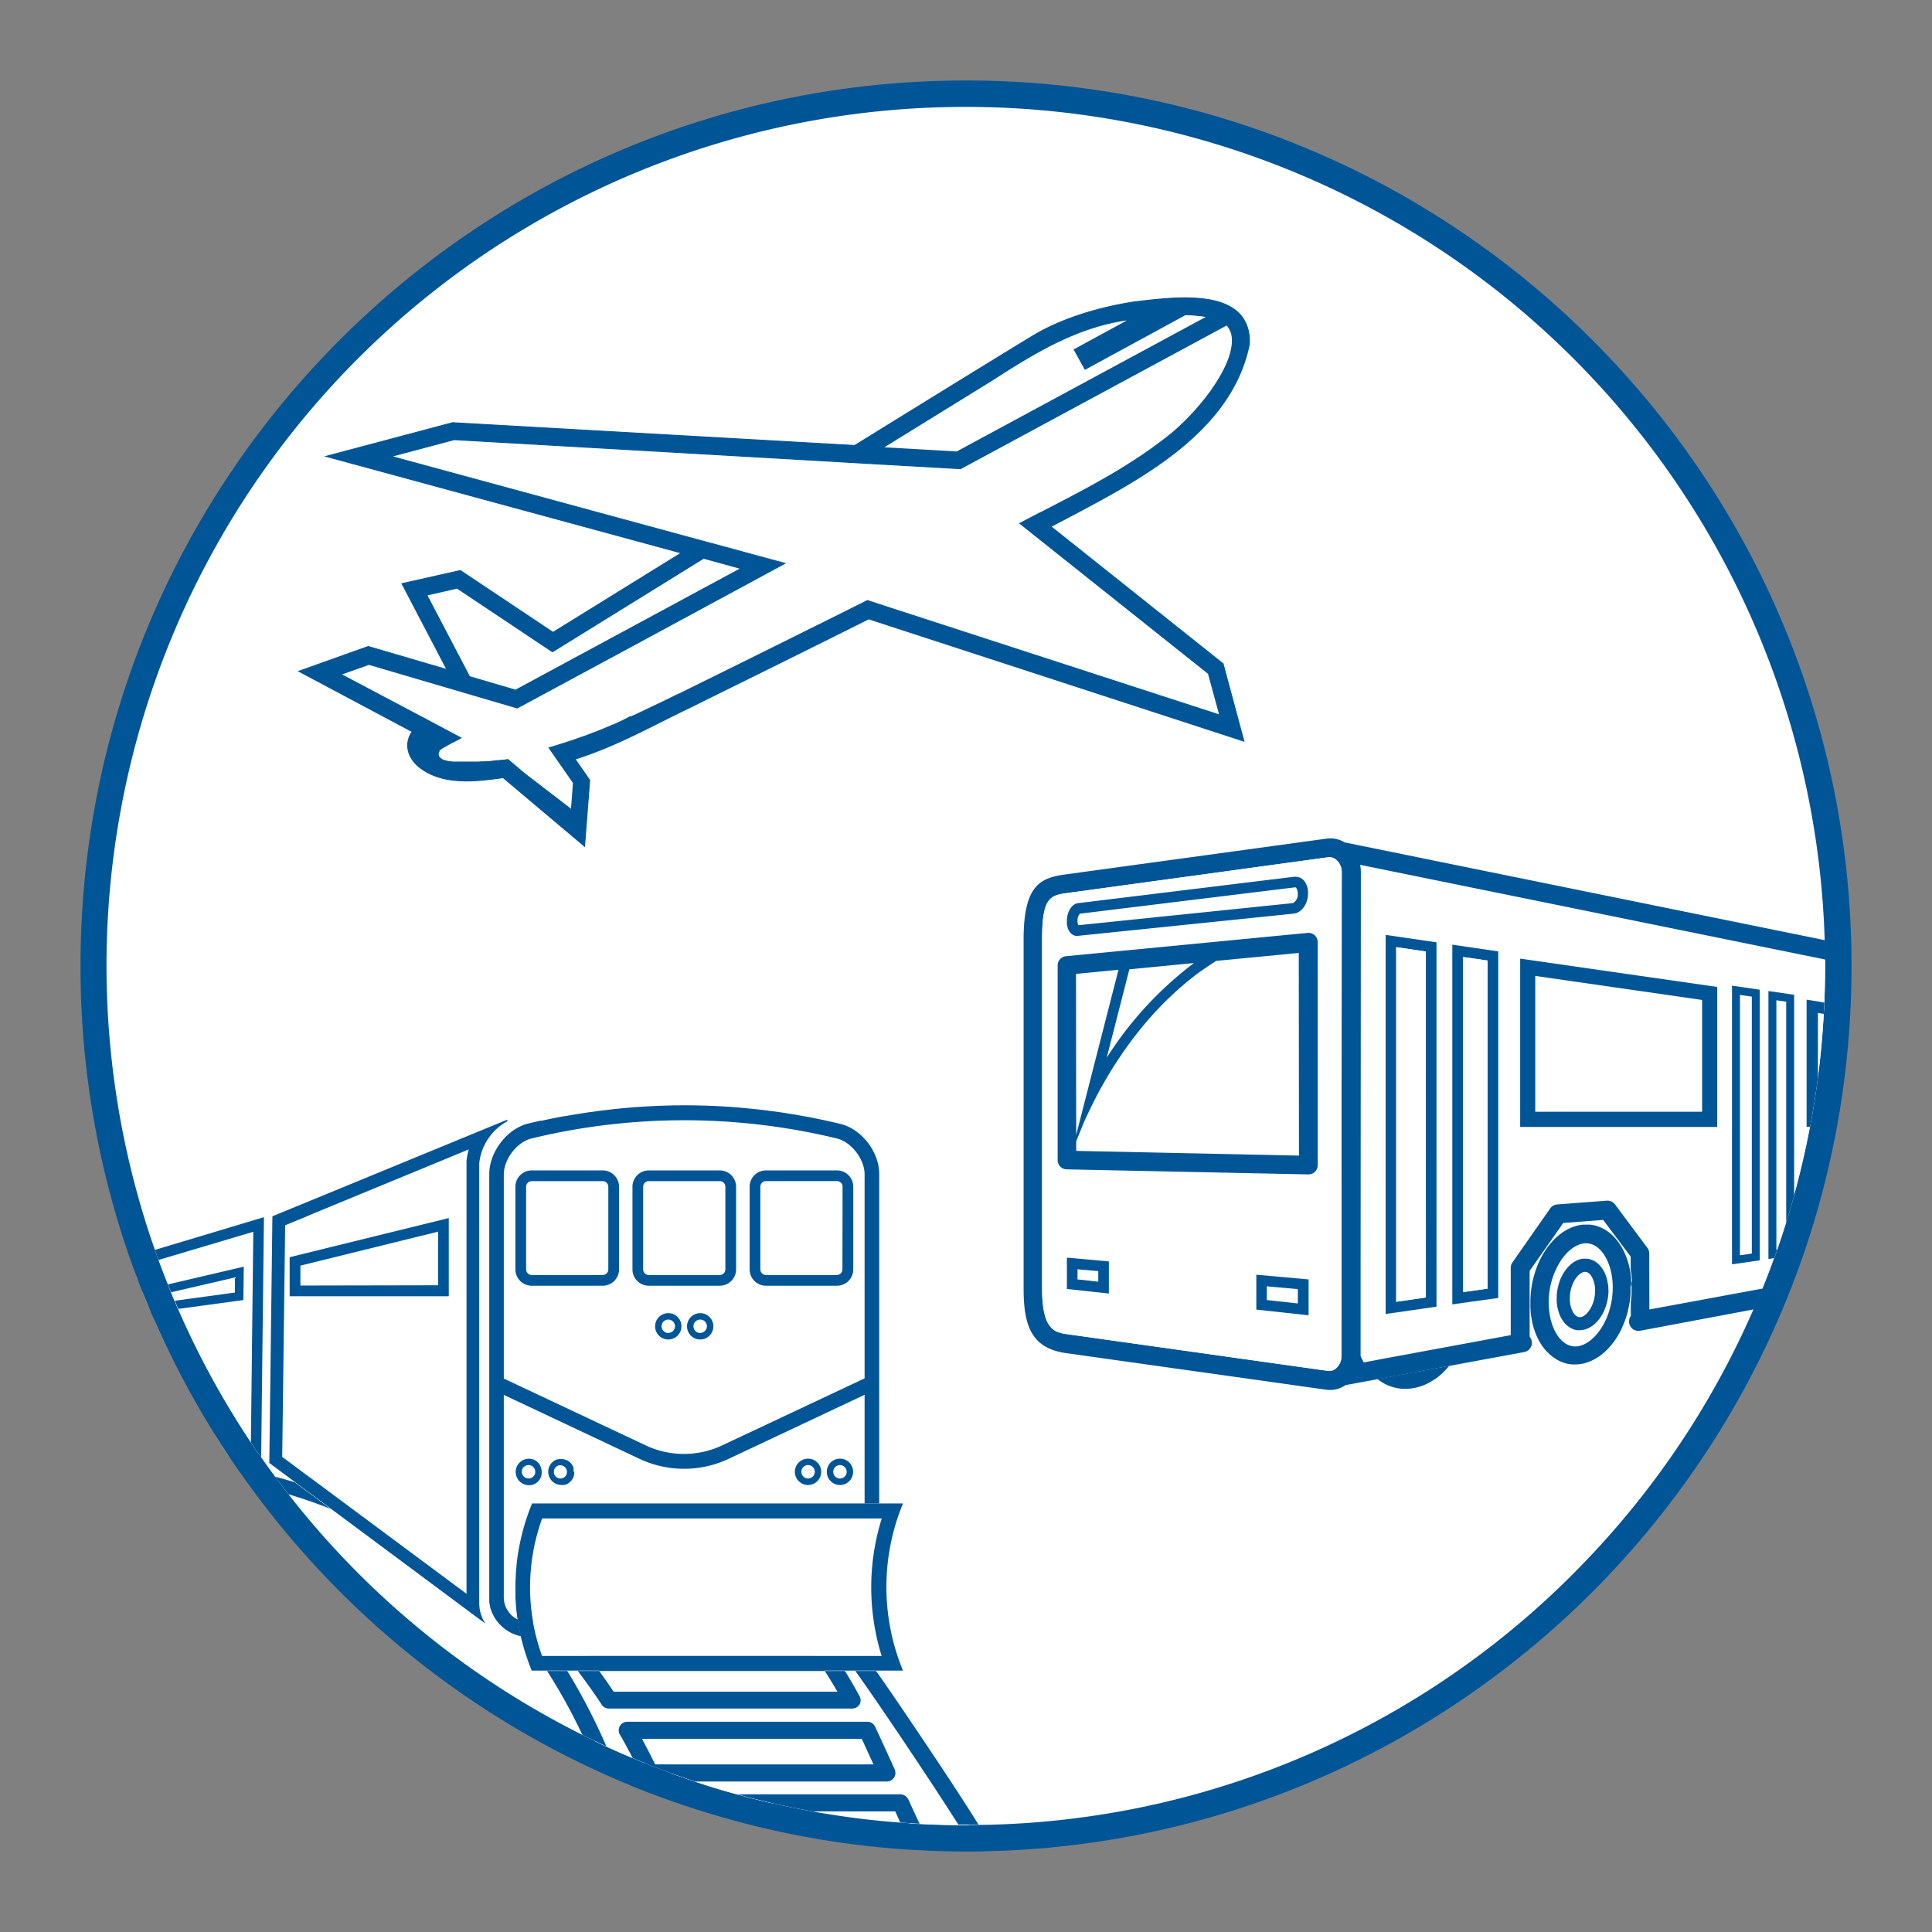 <svg id="icon" xmlns="http://www.w3.org/2000/svg" viewBox="0 0 512 512"><rect x="0" y="0" width="512" height="512" fill="#808080" stroke="none"/><path d="M256,487.17c-3.56,0-7.22-.09-10.87-.26H245a230.54,230.54,0,0,1-59.76-10.75c-2.58-.83-5.22-1.73-7.84-2.68-3.13-1.12-6.25-2.33-9.26-3.57-1.29-.53-2.57-1.07-3.84-1.63a231.57,231.57,0,0,1-96-77.33c-.93-1.29-1.93-2.68-2.9-4.11-.62-.89-1.2-1.76-1.78-2.62a232.27,232.27,0,0,1-19.34-35.27c-.32-.72-.63-1.43-.93-2.14-.66-1.53-1.32-3.14-2-4.78v0l-.26-.65c-.32-.78-.63-1.56-.93-2.35-.78-2-1.52-4-2.23-6l-.14-.42A231.24,231.24,0,1,1,261.32,487.1C259.64,487.14,257.91,487.17,256,487.17Z" style="fill:#fff"/><path d="M256,28.33A227.67,227.67,0,0,1,418.69,415.26,226.3,226.3,0,0,1,261.2,483.6c-1.62,0-3.32.07-5.19.07-3.51,0-7.11-.09-10.72-.26h-.17a227,227,0,0,1-58.76-10.58c-2.55-.82-5.15-1.71-7.74-2.64-3.08-1.11-6.14-2.29-9.11-3.52-1.26-.52-2.53-1.05-3.79-1.6A228.23,228.23,0,0,1,71.13,388.9c-.92-1.27-1.89-2.64-2.85-4l0,0v0c-.59-.85-1.16-1.7-1.72-2.54A227.39,227.39,0,0,1,47.46,347.5c-.31-.69-.61-1.39-.9-2.07-.57-1.33-1.13-2.68-1.7-4.09v0L44.35,340c-.33-.8-.62-1.55-.91-2.31-.69-1.78-1.35-3.57-2-5.33l-.35-1A227.6,227.6,0,0,1,256,28.33m0-7C126.4,21.33,21.34,126.39,21.34,256a234.16,234.16,0,0,0,13.17,77.7h0q1.16,3.29,2.4,6.52c.31.82.62,1.63,1,2.44h0c.73,1.86,1.48,3.68,2.26,5.5.31.72.62,1.44,1,2.17a234.26,234.26,0,0,0,19.64,35.8c.58.89,1.18,1.76,1.78,2.64,1,1.42,2,2.81,3,4.19a235.33,235.33,0,0,0,97.5,78.5c1.28.56,2.58,1.12,3.89,1.66q4.66,1.92,9.42,3.62,3.94,1.42,8,2.72A233,233,0,0,0,245,490.4h0q5.47.27,11,.27c1.79,0,3.6,0,5.39-.07C388.51,487.75,490.67,383.8,490.67,256,490.67,126.39,385.61,21.33,256,21.33Z" style="fill:#005596"/><path d="M331.07,91.3a15.33,15.33,0,0,0,0-1.91C330,76,310.63,78.86,300.66,80c-10.1,1.55-19.45,4.62-26.31,8.64C272,90,251.26,102.76,226.52,118.06l-105.85-6L120,112l-.7.19c-8.11,2.17-24.77,6.58-32.89,8.75l94.15,25.6-34,21.05-22.89-15.27L122,151.2l-15.47,3.47,11.91,22.77L99,171.74l-1.41-.41L79.2,177.89l30.05,16c-2.39,3.39-1,7.24,2.09,9.58,6.17,4.68,14.75,3.64,22,2.61l21.58,18.19c.36-4.73,1-12.84,1.34-17.54-.62-.88-3.2-4.6-3.86-5.55,11.4-3.67,19.89-8.62,30.56-13.74C198,180,214.4,171.92,230.2,164l99.45,32.41-5.52-20.5L323,175l-44.51-35.45C299.19,128.53,326,116,331.07,91.3Zm-67.94,9.46c11.25-7.26,22.19-13.94,35.56-15.89l-14.16,7.7,3,5.42,26.64-14.5a40.57,40.57,0,0,1,5.41.47l-66,35.64-19.17-1.1Zm-149.87,57L121.1,156l25.31,16.88,40.07-24.8L196,150.7l-59.39,32.06-12.09-3.55ZM310.2,115.1l-.8.64-.22.17-.21.16-.45.35-.47.36c-.32.25-.65.49-1,.75q-3.41,2.56-7,4.84l-.4.26-.57.36-.17.11c-3.38,2.14-6.86,4.13-10.37,6.05l-.25.14c-2.65,1.45-5.32,2.85-8,4.23q-1.47.78-2.94,1.53l-.75.39-.76.39-.07,0-1.21.63,0,0-.12.06-1.28.66-.88.46-1,.53h0l-1,.53,3.87,3.09,46.09,36.7,3,11L236,161.15l-6.12-2-1.49.75-1.51.75-1.49.75c-.14.07-.28.13-.42.21l-7.7,3.84-.38.18a3.14,3.14,0,0,1-.37.18l-1.46.73-.32.16-1.26.63-1.31.65-1.17.58-.62.31-1.05.52-1.4.7-1.66.82-1.12.55-.23.12-1.14.57-.68.33-.68.34-1.34.66-2,1-1.13.56-.81.4-.38.18-.59.3-2.8,1.38-1.66.82-.87.43-.42.21-.25.13-2.53,1.24-1.28.63-2.16,1.07-.53.26-.52.26-.25.12-.75.37-.12.06-.55.28-.27.13-.33.16-.66.33h0l-.39.19-.22.1-.08,0-.21.1,0,0s0,0,0,0l-.24.11-1.15.58-1.2.59-1,.48-.68.33-2.12,1h0l-.65.32-.24.12-1,.47-.82.4-.18.09-.07,0-.35.18-.56.27c-.14.07-.28.13-.4.2l-.52.25,0,0-.08,0-.31.15s0,0,0,0l-.44.21-.06,0-.1,0,0,0-.06,0h-.09l-.36.19-.38.2c-.19.11-.4.21-.61.32l-.44.22-.5.24-1.08.51-.12.06,0,0-.51.23-.48.21,0,0h0l-.11,0-.43.19-.57.25h0l0,0-.2.08-.92.39-.61.25-.22.09-1.38.55c-.47.19-1,.37-1.44.55l-1.24.47-1,.35-.27.09-.19.07-.36.13-1.9.66-.86.29-.31.09-.91.31-.26.08-1.39.43-.51.16h0l-.32.1-.77.23h0l-.49.15-.35.1,2.72,3.91,2.7,3.87.73,1.05.31.45-.54,7.13-.67-.56L139,205l-4.39-3.71-.13,0-.38.07-.44.08h-.06l-.3,0-.32.06h-.09l-.31,0h0l-.61.1-.18,0-.28,0-.62.09-.11,0-.73.09-.36.05h-.17l-.22,0-.23,0-.54.06-.37,0-.4,0-.18,0-.8.06h-.24l-.42,0h-.26l-.59,0-1.35,0h-1.15l-.32,0-.39,0-.43,0-.21,0h-.1a2.85,2.85,0,0,1-.41,0h-.26l-.22,0-.21,0-.23,0-.46-.07h0l-.25,0a8.11,8.11,0,0,1-1.39-.31h0l-.21-.06a2.73,2.73,0,0,1-1.3-.86l0,0a1.44,1.44,0,0,1-.19-1.21,0,0,0,0,0,0,0c0-.06,0-.13.07-.2a.36.36,0,0,1,0-.11l.06-.14a.43.43,0,0,1,.11-.17,5.47,5.47,0,0,1,1-.71l.44-.25c.78-.46,1.73-1,2.55-1.37l1-.54c.37-.19.63-.33.73-.4l-5.65-3-4.25-2.27L90.35,178.71l7.42-2.64L121.35,183l1.83.54,2.94.86,1.17.34,3.93,1.16,5.86,1.72.26-.14,23-12.41,4-2.15L208,149.3l-16.31-4.43-6-1.62-82-22.3,16.67-4.44,40,2.29,7.35.42,52.06,3,7.87.46,8.81.5,1.93.11,16.16.92L325.12,86.1a6,6,0,0,1,1.46,4.21.38.38,0,0,1,0,.15c0,.12,0,.24,0,.36s0,.41-.06.62c-.37,3.45-2.44,7.69-5.42,11.9-.14.22-.3.44-.46.66l-.86,1.14a65.08,65.08,0,0,1-8.75,9.28Z" style="fill:#005596;stroke:#005596;stroke-miterlimit:10;stroke-width:0.25px"/><path d="M196,150.7l-59.39,32.06-12.09-3.55-11.21-21.42L121.1,156l25.31,16.88,40.07-24.8Z" style="fill:#fff"/><path d="M319.53,84l-66,35.64-19.17-1.1,28.74-17.74c11.25-7.26,22.19-13.94,35.56-15.89l-14.16,7.7,3,5.42,26.64-14.5A40.57,40.57,0,0,1,319.53,84Z" style="fill:#fff"/><path d="M229.42,442.82c-1-1.43-1.84-2.55-2.4-3.26l-.57-.71c-1.38-1.72-2.77-3.39-4.19-5-.63-.72-1.26-1.42-1.89-2.12s-1.14-1.24-1.72-1.85a143.57,143.57,0,0,0-27.16-22.46q-4.19-2.67-8.72-5-4.14-2.15-8.62-4-4.23-1.76-8.78-3.25-6.47-2.13-13.63-3.78L150,391l-1-.23-2.22-.46L145,390l-.93-.18-.58-.11-1.81-.31c-.7-.12-.6.25.11.87a11.76,11.76,0,0,0,1.47,1.08,31.14,31.14,0,0,0,9.17,3.83q6,1.44,11.53,3.25t10.55,4a105.52,105.52,0,0,1,15,8,98,98,0,0,1,22.21,19.5c.51.61,1,1.22,1.53,1.85s1.12,1.4,1.67,2.12c1.24,1.62,2.45,3.28,3.63,5,.17.23.33.47.49.71.72,1.07,1.43,2.15,2.13,3.26q2.35,3.72,4.56,7.78H161.4q-2.66-4.05-5.44-7.78c-.82-1.11-1.66-2.19-2.5-3.26l-.57-.71c-1.37-1.72-2.77-3.39-4.18-5-.63-.72-1.26-1.42-1.89-2.12s-1.15-1.24-1.73-1.85c-1.44-1.54-2.91-3-4.39-4.45-.41-.41-.82-.8-1.24-1.2-3.26-3.08-3.55,1.3-1.19,5.38a13,13,0,0,0,1.19,1.73l.32.39c.56.7,1.11,1.4,1.66,2.12.37.48.73,1,1.09,1.45.86,1.16,1.71,2.34,2.54,3.56.17.23.33.47.49.71.72,1.06,1.43,2.15,2.13,3.26a153,153,0,0,1,9.91,18.53c1,.51,2.09,1,3.14,1.48q2.47,1.16,5,2.23l2,.83,1.83.77,1.4.57q-2.24-4.5-4.64-8.68h63.59c.48,1,2.71,5.86,5.19,11.3H177.72l.9.33c1.87.67,3.75,1.32,5.61,1.94l2.13.7c3,1,6,1.87,9.1,2.7s5.95,1.58,8.95,2.27h34.24c.91,2,1.76,3.87,2.44,5.39l2.56.14,1.47.08h.17c2.94.14,5.86.22,8.74.25h2.69C250.68,474,236,452,229.42,442.82Zm-62.57,30.31-2-.81,2,.82c1.34.55,2.68,1.09,4,1.6C169.52,474.22,168.18,473.69,166.85,473.13Z" style="fill:#fff"/><path d="M237.12,468.91c-1.7-3.72-4.63-10.14-5.22-11.35a2.27,2.27,0,0,0-2-1.28H166.27a2.27,2.27,0,0,0-2,3.4q1.74,3,3.38,6.21l1.83.77,1.4.57c2.23.91,4.52,1.79,6.81,2.62l.9.33c1.87.67,3.75,1.32,5.61,1.94h50.82a2.27,2.27,0,0,0,2.07-3.21Zm-63.5-1.33c-1.12-2.29-2.29-4.55-3.48-6.76h58.28c.64,1.38,1.7,3.69,3.1,6.76Zm63.5,1.33c-1.7-3.72-4.63-10.14-5.22-11.35a2.27,2.27,0,0,0-2-1.28H166.27a2.27,2.27,0,0,0-2,3.4q1.74,3,3.38,6.21l1.83.77,1.4.57c2.23.91,4.52,1.79,6.81,2.62l.9.33c1.87.67,3.75,1.32,5.61,1.94h50.82a2.27,2.27,0,0,0,2.07-3.21Zm-63.5-1.33c-1.12-2.29-2.29-4.55-3.48-6.76h58.28c.64,1.38,1.7,3.69,3.1,6.76Zm54.18-18.06c-1.24-2.29-2.54-4.53-3.88-6.7-.83-1.35-1.68-2.68-2.55-4l-.37-.56c-1-1.51-2.08-3-3.16-4.45-.9-1.21-1.81-2.4-2.74-3.55l-.35-.42H211.8c.51.61,1,1.22,1.53,1.85s1.12,1.4,1.67,2.12h-2.89c1.29,1.62,2.55,3.29,3.76,5,.46.65.92,1.31,1.37,2l1.32,2q1.74,2.67,3.37,5.51H162.62c-1.24-1.86-2.52-3.71-3.84-5.51q-1.47-2-3-4l-.54-.7q-1.71-2.16-3.54-4.31h-3c-.63-.72-1.26-1.42-1.89-2.12s-1.15-1.24-1.73-1.85H142c1.1,1.12,2.17,2.25,3.19,3.38.18.19.35.39.52.59,1.48,1.64,2.92,3.32,4.31,5,.58.7,1.15,1.41,1.71,2.12s1,1.23,1.43,1.85c2.23,2.91,4.37,5.93,6.39,9a2.27,2.27,0,0,0,1.9,1h64.41a2.27,2.27,0,0,0,1.95-1.11A2.24,2.24,0,0,0,227.8,449.52Zm9.32,19.39c-1.7-3.72-4.63-10.14-5.22-11.35a2.27,2.27,0,0,0-2-1.28H166.27a2.27,2.27,0,0,0-2,3.4q1.74,3,3.38,6.21l1.83.77,1.4.57c2.23.91,4.52,1.79,6.81,2.62l.9.33c1.87.67,3.75,1.32,5.61,1.94h50.82a2.27,2.27,0,0,0,2.07-3.21Zm-63.5-1.33c-1.12-2.29-2.29-4.55-3.48-6.76h58.28c.64,1.38,1.7,3.69,3.1,6.76Zm63.5,1.33c-1.7-3.72-4.63-10.14-5.22-11.35a2.27,2.27,0,0,0-2-1.28H166.27a2.27,2.27,0,0,0-2,3.4q1.74,3,3.38,6.21l1.83.77,1.4.57c2.23.91,4.52,1.79,6.81,2.62l.9.33c1.87.67,3.75,1.32,5.61,1.94h50.82a2.27,2.27,0,0,0,2.07-3.21Zm-63.5-1.33c-1.12-2.29-2.29-4.55-3.48-6.76h58.28c.64,1.38,1.7,3.69,3.1,6.76Zm54.18-18.06c-1.24-2.29-2.54-4.53-3.88-6.7-.83-1.35-1.68-2.68-2.55-4l-.37-.56c-1-1.51-2.08-3-3.16-4.45-.9-1.21-1.81-2.4-2.74-3.55l-.35-.42H211.8c.51.61,1,1.22,1.53,1.85s1.12,1.4,1.67,2.12h-2.89c1.29,1.62,2.55,3.29,3.76,5,.46.65.92,1.31,1.37,2l1.32,2q1.74,2.67,3.37,5.51H162.62c-1.24-1.86-2.52-3.71-3.84-5.51q-1.47-2-3-4l-.54-.7q-1.71-2.16-3.54-4.31h-3c-.63-.72-1.26-1.42-1.89-2.12s-1.15-1.24-1.73-1.85H142c1.1,1.12,2.17,2.25,3.19,3.38.18.19.35.39.52.59,1.48,1.64,2.92,3.32,4.31,5,.58.7,1.15,1.41,1.71,2.12s1,1.23,1.43,1.85c2.23,2.91,4.37,5.93,6.39,9a2.27,2.27,0,0,0,1.9,1h64.41a2.27,2.27,0,0,0,1.95-1.11A2.24,2.24,0,0,0,227.8,449.52Zm9.32,19.39c-1.7-3.72-4.63-10.14-5.22-11.35a2.27,2.27,0,0,0-2-1.28H166.27a2.27,2.27,0,0,0-2,3.4q1.74,3,3.38,6.21l1.83.77,1.4.57c2.23.91,4.52,1.79,6.81,2.62l.9.33c1.87.67,3.75,1.32,5.61,1.94h50.82a2.27,2.27,0,0,0,2.07-3.21Zm-63.5-1.33c-1.12-2.29-2.29-4.55-3.48-6.76h58.28c.64,1.38,1.7,3.69,3.1,6.76Zm63.5,1.33c-1.7-3.72-4.63-10.14-5.22-11.35a2.27,2.27,0,0,0-2-1.28H166.27a2.27,2.27,0,0,0-2,3.4q1.74,3,3.38,6.21l1.83.77,1.4.57c2.23.91,4.52,1.79,6.81,2.62l.9.33c1.87.67,3.75,1.32,5.61,1.94h50.82a2.27,2.27,0,0,0,2.07-3.21Zm-63.5-1.33c-1.12-2.29-2.29-4.55-3.48-6.76h58.28c.64,1.38,1.7,3.69,3.1,6.76Zm54.18-18.06c-1.24-2.29-2.54-4.53-3.88-6.7-.83-1.35-1.68-2.68-2.55-4l-.37-.56c-1-1.51-2.08-3-3.16-4.45-.9-1.21-1.81-2.4-2.74-3.55l-.35-.42H211.8c.51.61,1,1.22,1.53,1.85s1.12,1.4,1.67,2.12h-2.89c1.29,1.62,2.55,3.29,3.76,5,.46.65.92,1.31,1.37,2l1.32,2q1.74,2.67,3.37,5.51H162.62c-1.24-1.86-2.52-3.71-3.84-5.51q-1.47-2-3-4l-.54-.7q-1.71-2.16-3.54-4.31h-3c-.63-.72-1.26-1.42-1.89-2.12s-1.15-1.24-1.73-1.85H142c1.1,1.12,2.17,2.25,3.19,3.38.18.19.35.39.52.59,1.48,1.64,2.92,3.32,4.31,5,.58.7,1.15,1.41,1.71,2.12s1,1.23,1.43,1.85c2.23,2.91,4.37,5.93,6.39,9a2.27,2.27,0,0,0,1.9,1h64.41a2.27,2.27,0,0,0,1.95-1.11A2.24,2.24,0,0,0,227.8,449.52ZM245,461.62c-4.74-7.09-9.53-14.12-12.83-18.8-1.17-1.65-2.15-3-2.87-4l-.54-.7q-1.87-2.37-3.8-4.61c-1-1.15-2-2.27-2.95-3.35l-.3-.32a146.51,146.51,0,0,0-29-24.37c-1.68-1.07-3.4-2.11-5.15-3.09-2.5-1.42-5.08-2.74-7.74-4A128,128,0,0,0,166.08,393c-4.46-1.46-9.23-2.78-14.2-3.92h0l-2.33-.52h-.07l-1.28-.26h0c-.77-.17-1.55-.32-2.34-.47l-1.3-.25c-.81-.15-1.62-.3-2.41-.43H142a2.51,2.51,0,0,0-2.8,1.35,3.27,3.27,0,0,0-.17.53,3.11,3.11,0,0,0,1.19,2.77,11,11,0,0,0,1.57,1.27,36.73,36.73,0,0,0,10.15,4.32c1.38.33,2.74.67,4.08,1a129,129,0,0,1,12.46,4,105.36,105.36,0,0,1,19.89,9.87,95.09,95.09,0,0,1,20.43,17.59q1.41,1.59,2.76,3.27c.19.23.37.47.55.7,1.29,1.62,2.55,3.29,3.76,5,.46.65.92,1.31,1.37,2l1.32,2q1.74,2.67,3.37,5.51H162.62c-1.24-1.86-2.52-3.71-3.84-5.51q-1.47-2-3-4l-.54-.7q-1.71-2.16-3.54-4.31-1.56-1.84-3.2-3.65l-.3-.32c-2.24-2.44-4.65-4.9-7.18-7.3-.18-.17-.35-.32-.52-.46-1.73-1.39-3.08-1.33-3.95-1a3.26,3.26,0,0,0-1,.6c-1.25,1.16-1.36,3.27-.75,5.52a15.4,15.4,0,0,0,2.89,5.57l.15.18.13.16.44.56h0c1.83,2.29,3.59,4.69,5.23,7.12.44.65.88,1.31,1.32,2a145.26,145.26,0,0,1,9.36,16.95c1.07.54,2.15,1.07,3.24,1.58s2.09,1,3.14,1.48a160.86,160.86,0,0,0-10.37-20q-1.26-2-2.56-4l-.37-.56q-1.53-2.25-3.16-4.45-1.35-1.81-2.77-3.59l-.2-.24-.09-.11,0,0a11.23,11.23,0,0,1-1.33-2.1l1.28,1.28c.27.27.54.54.8.82,1.1,1.12,2.17,2.25,3.19,3.38.18.19.35.39.52.59,1.48,1.64,2.92,3.32,4.31,5,.58.7,1.15,1.41,1.71,2.12s1,1.23,1.43,1.85c2.23,2.91,4.37,5.93,6.39,9a2.27,2.27,0,0,0,1.9,1h64.41a2.27,2.27,0,0,0,1.95-1.11,2.24,2.24,0,0,0,0-2.24c-1.24-2.29-2.54-4.53-3.88-6.7-.83-1.35-1.68-2.68-2.55-4l-.37-.56c-1-1.51-2.08-3-3.16-4.45-.9-1.21-1.81-2.4-2.74-3.55l-.35-.42q-2-2.49-4.17-4.82c1.68,1.57,3.33,3.17,4.92,4.82q1.63,1.67,3.19,3.38c.18.2.36.39.53.59q2.17,2.4,4.31,5c.57.7,1.14,1.4,1.71,2.12.36.45.83,1.08,1.39,1.85,5.65,7.76,20.7,30.22,27.4,40.84h2.69l2.65,0C256.47,478.92,250.79,470.22,245,461.62Zm-4.32,15.23a2.28,2.28,0,0,0-2.07-1.33H195.46q4.46,1.23,8.95,2.27,5.44,1.26,11,2.25l.12,0h21.71c.49,1.08.93,2.05,1.32,2.93l2.58.19,2.56.14C242.75,481.31,241.54,478.67,240.72,476.85Zm-3.6-7.94c-1.7-3.72-4.63-10.14-5.22-11.35a2.27,2.27,0,0,0-2-1.28H166.27a2.27,2.27,0,0,0-2,3.4q1.74,3,3.38,6.21l1.83.77,1.4.57c2.23.91,4.52,1.79,6.81,2.62l.9.33c1.87.67,3.75,1.32,5.61,1.94h50.82a2.27,2.27,0,0,0,2.07-3.21Zm-63.5-1.33c-1.12-2.29-2.29-4.55-3.48-6.76h58.28c.64,1.38,1.7,3.69,3.1,6.76Zm54.18-18.06c-1.24-2.29-2.54-4.53-3.88-6.7-.83-1.35-1.68-2.68-2.55-4l-.37-.56c-1-1.51-2.08-3-3.16-4.45-.9-1.21-1.81-2.4-2.74-3.55l-.35-.42H211.8c.51.61,1,1.22,1.53,1.85s1.12,1.4,1.67,2.12h-2.89c1.29,1.62,2.55,3.29,3.76,5,.46.65.92,1.31,1.37,2l1.32,2q1.74,2.67,3.37,5.51H162.62c-1.24-1.86-2.52-3.71-3.84-5.51q-1.47-2-3-4l-.54-.7q-1.71-2.16-3.54-4.31h-3c-.63-.72-1.26-1.42-1.89-2.12s-1.15-1.24-1.73-1.85H142c1.1,1.12,2.17,2.25,3.19,3.38.18.19.35.39.52.59,1.48,1.64,2.92,3.32,4.31,5,.58.7,1.15,1.41,1.71,2.12s1,1.23,1.43,1.85c2.23,2.91,4.37,5.93,6.39,9a2.27,2.27,0,0,0,1.9,1h64.41a2.27,2.27,0,0,0,1.95-1.11A2.24,2.24,0,0,0,227.8,449.52Zm9.32,19.39c-1.7-3.72-4.63-10.14-5.22-11.35a2.27,2.27,0,0,0-2-1.28H166.27a2.27,2.27,0,0,0-2,3.4q1.74,3,3.38,6.21l1.83.77,1.4.57c2.23.91,4.52,1.79,6.81,2.62l.9.33c1.87.67,3.75,1.32,5.61,1.94h50.82a2.27,2.27,0,0,0,2.07-3.21Zm-63.5-1.33c-1.12-2.29-2.29-4.55-3.48-6.76h58.28c.64,1.38,1.7,3.69,3.1,6.76Zm63.5,1.33c-1.7-3.72-4.63-10.14-5.22-11.35a2.27,2.27,0,0,0-2-1.28H166.27a2.27,2.27,0,0,0-2,3.4q1.74,3,3.38,6.21l1.83.77,1.4.57c2.23.91,4.52,1.79,6.81,2.62l.9.33c1.87.67,3.75,1.32,5.61,1.94h50.82a2.27,2.27,0,0,0,2.07-3.21Zm-63.5-1.33c-1.12-2.29-2.29-4.55-3.48-6.76h58.28c.64,1.38,1.7,3.69,3.1,6.76Zm54.18-18.06c-1.24-2.29-2.54-4.53-3.88-6.7-.83-1.35-1.68-2.68-2.55-4l-.37-.56c-1-1.51-2.08-3-3.16-4.45-.9-1.21-1.81-2.4-2.74-3.55l-.35-.42H211.8c.51.61,1,1.22,1.53,1.85s1.12,1.4,1.67,2.12h-2.89c1.29,1.62,2.55,3.29,3.76,5,.46.65.92,1.31,1.37,2l1.32,2q1.74,2.67,3.37,5.51H162.62c-1.24-1.86-2.52-3.71-3.84-5.51q-1.47-2-3-4l-.54-.7q-1.71-2.16-3.54-4.31h-3c-.63-.72-1.26-1.42-1.89-2.12s-1.15-1.24-1.73-1.85H142c1.1,1.12,2.17,2.25,3.19,3.38.18.19.35.39.52.59,1.48,1.64,2.92,3.32,4.31,5,.58.7,1.15,1.41,1.71,2.12s1,1.23,1.43,1.85c2.23,2.91,4.37,5.93,6.39,9a2.27,2.27,0,0,0,1.9,1h64.41a2.27,2.27,0,0,0,1.95-1.11A2.24,2.24,0,0,0,227.8,449.52Zm9.32,19.39c-1.7-3.72-4.63-10.14-5.22-11.35a2.27,2.27,0,0,0-2-1.28H166.27a2.27,2.27,0,0,0-2,3.4q1.74,3,3.38,6.21l1.83.77,1.4.57c2.23.91,4.52,1.79,6.81,2.62l.9.33c1.87.67,3.75,1.32,5.61,1.94h50.82a2.27,2.27,0,0,0,2.07-3.21Zm-63.5-1.33c-1.12-2.29-2.29-4.55-3.48-6.76h58.28c.64,1.38,1.7,3.69,3.1,6.76Zm63.5,1.33c-1.7-3.72-4.63-10.14-5.22-11.35a2.27,2.27,0,0,0-2-1.28H166.27a2.27,2.27,0,0,0-2,3.4q1.74,3,3.38,6.21l1.83.77,1.4.57c2.23.91,4.52,1.79,6.81,2.62l.9.33c1.87.67,3.75,1.32,5.61,1.94h50.82a2.27,2.27,0,0,0,2.07-3.21Zm-63.5-1.33c-1.12-2.29-2.29-4.55-3.48-6.76h58.28c.64,1.38,1.7,3.69,3.1,6.76Z" style="fill:#005596"/><path d="M65.6,393.19h0l-.15-.21-.33-.47.34.47Z" style="fill:#005596"/><path d="M76.46,396h0c-1.21-1.54-2.38-3.08-3.55-4.66q2.73.72,5.34,1.52l.58.44v0l8.88,6.6C84.14,398.49,80.4,397.18,76.46,396Z" style="fill:#005596"/><path d="M233.1,311.24V423.31a10.58,10.58,0,0,1-10.54,10.53H140.08a10.6,10.6,0,0,1-10.55-10.53V311.24c0-5.77,4.63-12,10.38-13.39a176.2,176.2,0,0,1,82.82,0C228.47,299.26,233.1,305.47,233.1,311.24Z" style="fill:#fff"/><path d="M213.33,431.72c-.51-.63-1-1.24-1.53-1.85H145.09c.58.61,1.16,1.22,1.73,1.85s1.26,1.4,1.89,2.12H215C214.45,433.12,213.89,432.42,213.33,431.72Zm0,0c-.51-.63-1-1.24-1.53-1.85H145.09c.58.61,1.16,1.22,1.73,1.85s1.26,1.4,1.89,2.12H215C214.45,433.12,213.89,432.42,213.33,431.72Zm0,0c-.51-.63-1-1.24-1.53-1.85H145.09c.58.61,1.16,1.22,1.73,1.85s1.26,1.4,1.89,2.12H215C214.45,433.12,213.89,432.42,213.33,431.72Zm0,0c-.51-.63-1-1.24-1.53-1.85H145.09c.58.61,1.16,1.22,1.73,1.85s1.26,1.4,1.89,2.12H215C214.45,433.12,213.89,432.42,213.33,431.72Zm0,0c-.51-.63-1-1.24-1.53-1.85H145.09c.58.61,1.16,1.22,1.73,1.85s1.26,1.4,1.89,2.12H215C214.45,433.12,213.89,432.42,213.33,431.72Zm9.4-133.87c-1.06-.26-2.13-.5-3.2-.74s-2.13-.47-3.2-.68-2.14-.43-3.22-.62-2.14-.39-3.22-.56l-2-.32-1.23-.18h0l-1.85-.25-.69-.09-1.2-.16-2.16-.25-.73-.08-3-.3q-7.8-.71-15.62-.7t-15.62.7c-1,.09-2,.19-3,.3l-.73.08-2.16.25-1.23.16-2.64.36-.76.11-1.95.31h-.06l-.9.15-1.5.25-1.13.21a.78.78,0,0,0-.21,0c-1,.18-2.06.38-3.08.59s-1.93.4-2.89.61l-.18,0-.15,0-1.51.34c-.56.12-1.12.26-1.67.39-5.75,1.41-10.37,7.62-10.38,13.39V423.31c0,.21,0,.41,0,.61s0,.41,0,.61h0c0,.18.05.35.08.52s.08.44.13.65c0,0,0,0,0,.06s0,.19.07.29a8.63,8.63,0,0,0,.28.86l.15.39c.06.13.11.25.18.38s.13.29.21.43a4.36,4.36,0,0,0,.23.42c.07.13.15.26.23.38s.16.25.25.37a3.32,3.32,0,0,0,.26.36c.09.12.18.24.28.35s.39.45.6.66l.32.31a3.08,3.08,0,0,0,.33.3l.4.33.28.21c.23.17.47.33.72.49l0,0,.34.19a2.21,2.21,0,0,0,.34.18l.2.1.36.17c.12.06.24.1.37.15s.57.21.86.3.55.15.83.21h.09l.4.07.19,0a5.6,5.6,0,0,0,.59.07h.07a6.79,6.79,0,0,0,.78,0h82.48a4.87,4.87,0,0,0,.54,0l.39,0a2.66,2.66,0,0,0,.28,0l.34,0,.37-.07.52-.11.5-.13.49-.16.24-.09.24-.09.47-.2.46-.23.63-.35.35-.23.47-.33a7.79,7.79,0,0,0,.63-.51c.22-.19.42-.38.62-.59a2.39,2.39,0,0,0,.22-.23l.08-.09c.1-.1.19-.21.28-.32l.24-.29c.18-.24.36-.5.53-.76s.25-.41.37-.62h0c.12-.21.23-.43.33-.65s.2-.45.28-.67.19-.53.27-.8a.29.29,0,0,0,0-.09,3.54,3.54,0,0,0,.11-.44l0-.08,0-.15c.05-.2.08-.4.11-.6s.06-.5.08-.75,0-.5,0-.75V311.24C233.1,305.47,228.47,299.26,222.73,297.85Zm6.4,125.46a6.59,6.59,0,0,1-6.57,6.56H140.09a6.46,6.46,0,0,1-1.82-.27,5.84,5.84,0,0,1-1.1-.43,6.37,6.37,0,0,1-2.33-1.94,6.44,6.44,0,0,1-1.33-3.92V311.24c0-4.05,3.5-8.59,7.33-9.53a172,172,0,0,1,80.95,0c3.84.94,7.34,5.48,7.34,9.53Zm-15.8,8.41c-.51-.63-1-1.24-1.53-1.85H145.09c.58.61,1.16,1.22,1.73,1.85s1.26,1.4,1.89,2.12H215C214.45,433.12,213.89,432.42,213.33,431.72Zm0,0c-.51-.63-1-1.24-1.53-1.85H145.09c.58.61,1.16,1.22,1.73,1.85s1.26,1.4,1.89,2.12H215C214.45,433.12,213.89,432.42,213.33,431.72Zm0,0c-.51-.63-1-1.24-1.53-1.85H145.09c.58.61,1.16,1.22,1.73,1.85s1.26,1.4,1.89,2.12H215C214.45,433.12,213.89,432.42,213.33,431.72Z" style="fill:#005596"/><path d="M239.3,442.82H141a58,58,0,0,1,0-44.39H239.3A58,58,0,0,0,239.3,442.82Z" style="fill:#fff"/><path d="M217.24,440.83c-.45-.67-.91-1.33-1.37-2H155.78q1.53,1.95,3,4h59.78Zm22.06-42.4H141c-.18.44-.36.89-.53,1.34s-.34.89-.5,1.35-.23.65-.34,1-.14.39-.2.59c-.13.38-.25.76-.36,1.15s-.24.8-.35,1.21-.21.77-.31,1.16q-.33,1.29-.6,2.58l-.18.91q-.15.75-.27,1.5c-.2,1.16-.35,2.33-.47,3.5,0,.45-.09.89-.12,1.33s0,.68-.07,1c0,.79-.08,1.57-.1,2.36,0,.56,0,1.13,0,1.7s0,1.35,0,2,.05,1.15.1,1.73c0,.24,0,.49.06.74a1.1,1.1,0,0,0,0,.18c0,.35.06.69.1,1,0,.18,0,.36.05.53.07.56.14,1.12.22,1.68,0,.05,0,.09,0,.14l.06.37.06.36c.06.4.13.79.21,1.18.11.64.24,1.27.38,1.9,0,.22.09.43.14.65s.16.69.25,1,.19.76.3,1.14c0,.14.07.27.11.41.09.33.19.66.29,1,.17.58.36,1.15.55,1.73.13.4.27.79.41,1.19.32.9.66,1.79,1,2.68H239.3A58,58,0,0,1,239.3,398.43Zm-7.85,30.51a61,61,0,0,0,2.2,9.91h-90c-.42-1.18-.81-2.37-1.15-3.56l-.39-1.45c-.32-1.27-.6-2.55-.83-3.83,0-.05,0-.1,0-.14,0-.28-.1-.55-.14-.82q-.28-1.82-.45-3.63c-.1-1.1-.17-2.21-.2-3.31a53.85,53.85,0,0,1,3.18-19.7h90c-.19.62-.38,1.25-.55,1.88A61.13,61.13,0,0,0,231.45,428.94Zm-14.21,11.89c-.45-.67-.91-1.33-1.37-2H155.78q1.53,1.95,3,4h59.78Z" style="fill:#005596"/><circle cx="177.11" cy="351.45" r="3.48" style="fill:#fff"/><path d="M177.11,348a3.49,3.49,0,1,0,3.48,3.48A3.48,3.48,0,0,0,177.11,348Zm0,5.26a1.78,1.78,0,1,1,1.78-1.78A1.78,1.78,0,0,1,177.11,353.23Z" style="fill:#005596"/><circle cx="185.57" cy="351.45" r="3.48" style="fill:#fff"/><path d="M185.57,348a3.49,3.49,0,1,0,3.48,3.48A3.48,3.48,0,0,0,185.57,348Zm0,5.26a1.78,1.78,0,1,1,1.77-1.78A1.78,1.78,0,0,1,185.57,353.23Z" style="fill:#005596"/><rect x="167.61" y="310.17" width="27.46" height="30.56" rx="4.33" style="fill:#fff"/><path d="M190.74,310.17h-18.8a4.33,4.33,0,0,0-4.33,4.34V336.4a4.33,4.33,0,0,0,4.33,4.33h18.8a4.33,4.33,0,0,0,4.33-4.33V314.51A4.33,4.33,0,0,0,190.74,310.17Zm1.49,26.23a1.49,1.49,0,0,1-1.49,1.49h-18.8a1.5,1.5,0,0,1-1.5-1.49V314.51a1.5,1.5,0,0,1,1.5-1.5h18.8a1.5,1.5,0,0,1,1.49,1.5Z" style="fill:#005596"/><rect x="136.59" y="310.17" width="27.46" height="30.56" rx="4.33" style="fill:#fff"/><path d="M159.72,310.17h-18.8a4.33,4.33,0,0,0-4.33,4.34V336.4a4.33,4.33,0,0,0,4.33,4.33h18.8a4.33,4.33,0,0,0,4.33-4.33V314.51A4.33,4.33,0,0,0,159.72,310.17Zm1.49,26.23a1.49,1.49,0,0,1-1.49,1.49h-18.8a1.49,1.49,0,0,1-1.49-1.49V314.51a1.5,1.5,0,0,1,1.49-1.5h18.8a1.5,1.5,0,0,1,1.49,1.5Z" style="fill:#005596"/><circle cx="140.07" cy="390.05" r="3.48" style="fill:#fff"/><path d="M143.53,389.71v0a2.2,2.2,0,0,0-.06-.37,3.62,3.62,0,0,0-.13-.47l-.1-.24,0-.08-.15-.28a2,2,0,0,0-.16-.24l0-.06a3.47,3.47,0,0,0-.25-.29l-.14-.14-.18-.16a1.94,1.94,0,0,0-.27-.21h0a3.44,3.44,0,0,0-1.93-.59,3.49,3.49,0,0,0,0,7l.34,0,.21,0,.26-.05.18-.05h0l.21-.07.14-.06.34-.17a3.51,3.51,0,0,0,.4-.27,2.74,2.74,0,0,0,.36-.32,1.37,1.37,0,0,0,.2-.22l.14-.18.14-.21a3.2,3.2,0,0,0,.27-.52q0-.12.09-.27l.06-.21a.8.8,0,0,0,0-.15,3,3,0,0,0,.07-.67C143.55,389.94,143.54,389.82,143.53,389.71Zm-3.31,2.09a.39.39,0,0,1-.15,0,1.77,1.77,0,0,1-.87-3.32,1.71,1.71,0,0,1,.87-.23,1.77,1.77,0,0,1,1.65,1.13,1.57,1.57,0,0,1,.13.65.82.82,0,0,1,0,.22A1.74,1.74,0,0,1,140.22,391.8Z" style="fill:#005596"/><circle cx="148.53" cy="390.05" r="3.48" style="fill:#fff"/><path d="M152,389.67l0-.22v0c0-.07,0-.14,0-.21a.36.36,0,0,0,0-.1l0-.09a2.2,2.2,0,0,0-.13-.36c0-.09-.08-.18-.13-.27l-.18-.3a2.86,2.86,0,0,0-.35-.43,2.89,2.89,0,0,0-.32-.29.48.48,0,0,0-.15-.11s0,0,0,0l0,0c-.12-.08-.24-.16-.37-.23a2.53,2.53,0,0,0-.33-.16l-.27-.09-.26-.07h-.05l-.36-.06-.36,0-.36,0a.69.69,0,0,0-.2,0l-.25.05a.55.55,0,0,0-.17,0,.66.66,0,0,0-.2.06,2,2,0,0,0-.34.14,2.68,2.68,0,0,0-.33.18,2.48,2.48,0,0,0-.26.19,2.22,2.22,0,0,0-.33.28,2,2,0,0,0-.24.26l0,0a2,2,0,0,0-.17.23,1.58,1.58,0,0,0-.15.24,2.15,2.15,0,0,0-.14.26,2.44,2.44,0,0,0-.1.24c0,.09-.07.19-.09.28a3,3,0,0,0-.12.6c0,.1,0,.21,0,.31v.05a3.48,3.48,0,0,0,3.49,3.48l.36,0,.22,0h0l.18,0h0a2.64,2.64,0,0,0,.4-.12l.05,0,.24-.11a.94.94,0,0,0,.22-.12l.27-.17a1,1,0,0,0,.2-.15l.17-.15a1.45,1.45,0,0,0,.21-.22,1.64,1.64,0,0,0,.21-.25h0a1.53,1.53,0,0,0,.14-.21.36.36,0,0,0,.07-.1,3,3,0,0,0,.2-.4,3.53,3.53,0,0,0,.27-1.35C152,389.92,152,389.8,152,389.67Zm-3.46,2.15a1.76,1.76,0,0,1-1.75-1.49,1.27,1.27,0,0,1,0-.28,1.75,1.75,0,0,1,1.42-1.74h0a1.27,1.27,0,0,1,.34,0A1.78,1.78,0,0,1,150,391,1.76,1.76,0,0,1,148.53,391.82Z" style="fill:#005596"/><rect x="198.62" y="310.17" width="27.46" height="30.56" rx="4.33" style="fill:#fff"/><path d="M221.75,310.17H203a4.34,4.34,0,0,0-4.34,4.34V336.4a4.34,4.34,0,0,0,4.34,4.33h18.79a4.33,4.33,0,0,0,4.34-4.33V314.51A4.34,4.34,0,0,0,221.75,310.17Zm1.5,26.23a1.5,1.5,0,0,1-1.5,1.49H203a1.5,1.5,0,0,1-1.5-1.49V314.51A1.5,1.5,0,0,1,203,313h18.79a1.5,1.5,0,0,1,1.5,1.5Z" style="fill:#005596"/><circle cx="214.15" cy="390.05" r="3.48" style="fill:#fff"/><path d="M214.15,386.56a3.49,3.49,0,1,0,3.48,3.49A3.48,3.48,0,0,0,214.15,386.56Zm0,5.26a1.78,1.78,0,1,1,1.78-1.77A1.78,1.78,0,0,1,214.15,391.82Z" style="fill:#005596"/><circle cx="222.61" cy="390.05" r="3.48" style="fill:#fff"/><path d="M222.61,386.56a3.49,3.49,0,1,0,3.48,3.49A3.49,3.49,0,0,0,222.61,386.56Zm0,5.26a1.78,1.78,0,1,1,1.77-1.77A1.78,1.78,0,0,1,222.61,391.82Z" style="fill:#005596"/><path d="M232.1,364.5v3l-39.52,18.62a27.12,27.12,0,0,1-22.66,0L130.54,367.6v-3l40.53,19.09a24.3,24.3,0,0,0,20.36,0Z" style="fill:#005596"/><path d="M229.13,365.28,191.2,383.13a23.79,23.79,0,0,1-19.89,0l-37.8-17.8L130,363.67V368l3.54,1.67,36.18,17.05a27.77,27.77,0,0,0,23.14,0l36.3-17.1,3.54-1.67v-4.29Zm2.4,1.9-2.4,1.13-36.78,17.34a26.64,26.64,0,0,1-22.19,0l-36.65-17.27-2.41-1.14v-1.78l2.41,1.13,37.32,17.57a24.88,24.88,0,0,0,20.84,0l37.46-17.63,2.4-1.13Z" style="fill:#005596"/><path d="M134.43,296.72v.44A14.38,14.38,0,0,0,127,308.29v.19h0v116.4a9.93,9.93,0,0,0,.73,3.74,10.28,10.28,0,0,0,.91,1.74L87.71,399.92l-8.88-6.58v0l-.58-.44-6.88-5.11.82-65.39,7.44-3.05v0Z" style="fill:#fff"/><path d="M79.63,319.27v0l-7.44,3.05-.82,65.39,6.88,5.11.58.44v0l8.88,6.58,40.93,30.44a10.28,10.28,0,0,1-.91-1.74,9.93,9.93,0,0,1-.73-3.74V308.29a14.38,14.38,0,0,1,7.44-11.13v-.44Zm44-11.22v.2c0,.07,0,.15,0,.23V422.37L89.74,397.19l-7.5-5.57v0l-1.37-1-.59-.44-5.49-4.08.78-61.39,5.35-2.2,2.11-.91,41.22-17A15.3,15.3,0,0,0,123.6,308.05Z" style="fill:#005596"/><polygon points="118.93 322.8 118.95 343.47 76.78 343.52 76.76 333.17 118.93 322.8" style="fill:#fff"/><path d="M118.93,322.8,76.76,333.17l0,10.35,42.17,0ZM79.61,340.68V335.4l36.5-9v14.21Z" style="fill:#005596"/><path d="M35.19,335.61c-.24-.63-.47-1.27-.69-1.9h0C34.74,334.34,35,335,35.19,335.61Z" style="fill:#fff"/><path d="M37.38,341.45l-.48-1.22c-.35-.9-.69-1.81-1-2.72-.1-.27-.2-.54-.29-.81.09.26.19.53.29.79.34.92.68,1.83,1,2.74C37.06,340.64,37.22,341.05,37.38,341.45Z" style="fill:#fff"/><path d="M37.86,342.68h0c-.09-.23-.19-.46-.27-.69L40,347.89C39.27,346.17,38.56,344.44,37.86,342.68Z" style="fill:#fff"/><path d="M46.55,361.94c-1.93-3.81-3.77-7.67-5.49-11.59-.16-.37-.32-.73-.47-1.09.15.36.31.72.48,1.09Q43.66,356.23,46.55,361.94Z" style="fill:#fff"/><path d="M60.78,386.25h0l-.06-.1c-.68-1-1.36-2-2-3.09s-1.42-2.22-2.11-3.33c.7,1.12,1.4,2.23,2.13,3.34s1.33,2.06,2,3.08A.61.61,0,0,0,60.78,386.25Z" style="fill:#fff"/><path d="M70,322.61l-.74,63.7-1-1.45,0,0v0c-.59-.85-1.16-1.7-1.72-2.54l0-.06a227.43,227.43,0,0,1-19-34.71c-.09-.2-.18-.39-.26-.59l-.64-1.48-.29-.68c-.31-.74-.63-1.49-.93-2.25-.17-.38-.32-.77-.48-1.16v0l-.37-.92-.14-.35c-.33-.8-.62-1.55-.91-2.31-.49-1.27-1-2.55-1.43-3.82-.19-.51-.37-1-.55-1.51l-.35-1-.06-.16Z" style="fill:#fff"/><path d="M41.05,331.23l.06.16.35,1c.18.5.36,1,.55,1.51l25.12-7.47-.64,55.78,0,.06c.56.84,1.13,1.69,1.72,2.54v0l0,0,1,1.45.74-63.7Zm-6.54,2.48h0c.22.63.45,1.27.69,1.9C35,335,34.74,334.34,34.51,333.71Zm1.08,3c.09.27.19.54.29.81v0C35.78,337.23,35.68,337,35.59,336.7Zm25.12,49.45c-.68-1-1.36-2-2-3.08h0c.66,1,1.34,2.07,2,3.09l.06.1h0A.61.61,0,0,1,60.71,386.15Z" style="fill:#005596"/><path d="M37.86,342.68h0c-.09-.23-.19-.46-.27-.69L40,347.89C39.27,346.17,38.56,344.44,37.86,342.68Z" style="fill:#fff"/><path d="M64.55,335.72l-.1,8.85L47.2,346.91l-.64-1.48-.29-.68c-.31-.74-.63-1.49-.93-2.25-.17-.38-.32-.77-.48-1.16v0l-.37-.92Z" style="fill:#fff"/><path d="M44.49,340.38l.37.92v0c.16.39.31.78.48,1.16l16.91-3.92,0,4-15.93,2.17.29.68.64,1.48,17.25-2.34.1-8.85ZM40,347.89,37.59,342c.08.23.18.46.27.69h0C38.56,344.44,39.27,346.17,40,347.89Z" style="fill:#005596"/><path d="M365.05,365.45l.13.11.13.11.55.39.22.14.09.05a6.44,6.44,0,0,0,.66.4c.29.16.59.31.89.44.15.07.31.14.48.2l.07,0,.57.21.29.09.55.15.59.13.26.05.52.07c.21,0,.41.05.62.06s.53,0,.8,0a12.35,12.35,0,0,0,2.53-.26,14,14,0,0,0,1.54-.42l.72-.26h0l.63-.27.2-.1c.28-.13.55-.27.82-.42h0l.5-.29.52-.33.44-.3.05,0,0,0c.22-.15.43-.31.64-.48l.12-.09c.31-.25.61-.5.9-.77s.7-.66,1-1l.49-.54.48-.56Z" style="fill:#005596"/><path d="M474.83,340.94l-.72,1.83h0C474.35,342.17,474.59,341.56,474.83,340.94Z" style="fill:#fff"/><path d="M483.47,265.68c.13-3.21.2-6.44.2-9.67,0-.57,0-1.15,0-1.72l-123.28-25.1a9.72,9.72,0,0,1,.19,1.87l-.07,109.73v18.54h0a6.28,6.28,0,0,0,.27.59c.07.16.14.31.22.46l.36.66,5.26-1,14.81-2.74,6.23-1.15,12.64-2.34V336a2.47,2.47,0,0,1,.46-1.44l10-14.31a2.48,2.48,0,0,1,1.85-1.05l13.14-1a2.48,2.48,0,0,1,2.19,1l8.61,11.49a2.46,2.46,0,0,1,.5,1.5v14.88l30-5.55c1.09-2.67,2.12-5.35,3.09-8.06l-1.54.22v-71l6.82,1v53.22q2.49-9,4.23-18.23h-.93v-33.7Zm-102.78,80.6-13.48,1.94V247.76l13.48,2Zm16.36-2.34-7.27,1-4.9.7V250.35l12.17,1.78Zm58-45.31-52.22,0v-44.6l52.22,7.48ZM466.33,334,459,335.06V261.21l7.36,1.08Z" style="fill:#fff"/><polygon points="402.86 254.05 455.08 261.53 455.08 298.63 402.86 298.65 402.86 254.05" style="fill:#fff"/><polygon points="458.97 261.21 466.33 262.29 466.33 334 458.97 335.06 458.97 261.21" style="fill:#fff"/><path d="M468.65,262.63l6.82,1v53.22c-.66,2.41-1.37,4.82-2.11,7.2s-1.54,4.78-2.37,7.15c-.26.75-.52,1.5-.8,2.25l-1.54.22Z" style="fill:#fff"/><path d="M483.47,265.68c0,1-.09,2-.15,3q-.46,8.52-1.55,16.92-.86,6.56-2.07,13h-.93v-33.7Z" style="fill:#fff"/><path d="M474.1,342.77h0l.72-1.83C474.59,341.56,474.35,342.17,474.1,342.77Zm-41.83-3.39c0-.16,0-.32,0-.48s0-.33-.05-.49l-.12-1v7.38c.09-.61.16-1.22.2-1.84,0-.13,0-.27,0-.4a.28.28,0,0,0,0-.09c0-.07,0-.13,0-.2v-.06q0-.57,0-1.14C432.33,340.52,432.31,340,432.27,339.38Z" style="fill:#005596"/><path d="M437.06,332.18a2.46,2.46,0,0,0-.5-1.5L428,319.19a2.48,2.48,0,0,0-2.19-1l-13.14,1a2.48,2.48,0,0,0-1.85,1.05l-10,14.31a2.47,2.47,0,0,0-.46,1.44v17.84l-12.64,2.34-6.23,1.15-14.81,2.74-5.26,1-.36-.66c-.08-.15-.15-.3-.22-.46a6.28,6.28,0,0,1-.27-.59h0V340.79l.07-109.73a9.72,9.72,0,0,0-.19-1.87l123.28,25.1q0-1.28,0-2.55c0-.86,0-1.72-.06-2.57l-127.3-25.92a7.34,7.34,0,0,0-4.84-1l-69.08,9.47c-6.55.89-11.18,2.64-11.18,17.14v92.54c0,9.64,1.88,15.88,11.25,17.19l68.94,9.7a6.73,6.73,0,0,0,1,.07,7.32,7.32,0,0,0,4.15-1.3l8.53-1.58h0l19.13-3.54,19.65-3.63a2.49,2.49,0,0,0,1.45-4.07V336.8l8.91-12.7,10.58-.81,7.29,9.72v4.45l.12,1c0,.16,0,.32.05.49s0,.32,0,.48c0,.57.06,1.14.06,1.73q0,.57,0,1.14v.06c0,.07,0,.13,0,.2a.28.28,0,0,1,0,.09c0,.13,0,.27,0,.4,0,.62-.11,1.23-.2,1.84v3.83l-.11.18a2.5,2.5,0,0,0,2.59,3.76L464.78,347c.41-.92.8-1.84,1.19-2.76s.77-1.84,1.13-2.76l-30,5.55Zm-81.57,27.29a4.2,4.2,0,0,1-1.39,3.14,2.75,2.75,0,0,1-1.72.72,1.83,1.83,0,0,1-.33,0l-68.93-9.7c-3.58-.5-6.95-1-6.95-12.24V248.83c0-11.25,2.29-11.56,6.94-12.19l69-9.46a1.46,1.46,0,0,1,.29,0,2.77,2.77,0,0,1,1.76.73,4.24,4.24,0,0,1,1.41,3.16Z" style="fill:#005596"/><path d="M402.86,254.05v44.6l52.22,0v-37.1Zm48.22,40.58-44.22,0v-36L451.08,265Z" style="fill:#005596"/><path d="M384.88,250.35v95.33l4.9-.7,7.27-1V252.13Zm9.35,91.15-4.7.67-1.83.26V253.61l6.53.95Z" style="fill:#005596"/><polygon points="394.23 254.56 394.23 341.5 389.53 342.17 387.7 342.43 387.7 253.61 394.23 254.56" style="fill:#fff"/><path d="M367.21,247.76V348.22l13.48-1.94V249.73Zm10.66,96.08L370,345V251l7.85,1.16Z" style="fill:#005596"/><polygon points="377.87 252.17 377.87 343.84 370.02 344.97 370.02 251.01 377.87 252.17" style="fill:#fff"/><path d="M468.65,262.63v71l1.54-.22c.28-.75.54-1.5.8-2.25l-.23,0V265.08l2.6.38v58.59c.74-2.38,1.45-4.79,2.11-7.2V263.63Z" style="fill:#005596"/><path d="M459,261.21v73.85l7.36-1.06V262.29Zm5.25,71-3.14.45v-69l3.14.46Z" style="fill:#005596"/><path d="M478.77,264.92v33.7h.93q1.21-6.45,2.07-13V268.44l1.55.25c.06-1,.11-2,.15-3Z" style="fill:#005596"/><path d="M432.33,341.11q0,.57,0,1.14v.06c0,.07,0,.13,0,.2a.28.28,0,0,1,0,.09c0,.13,0,.27,0,.4,0,.62-.11,1.23-.2,1.84v.06c-.06.43-.13.85-.22,1.27s-.18.85-.29,1.28c0,.06,0,.12,0,.18s-.1.38-.16.57l-.15.5c-.12.39-.25.78-.38,1.16l-.06.15c-.13.38-.28.74-.43,1.1s-.32.74-.49,1.11l0,.06s0,0,0,0l-.15.28-.34.65-.11.21c-.18.32-.37.64-.56.95a0,0,0,0,0,0,0l-.36.57c-.2.3-.41.59-.62.87l-.05.06c-.09.12-.17.24-.27.35l-.27.34c-.18.22-.36.43-.55.63a7.81,7.81,0,0,1-.56.59l-.07.08-.38.36c-.19.18-.39.36-.59.52l-.42.35a13.3,13.3,0,0,1-2.38,1.49,6.28,6.28,0,0,1-.59.27c-.21.09-.43.18-.65.25s-.44.15-.66.21-.44.12-.67.17a10.15,10.15,0,0,1-2.1.23l-.62,0-.55-.05a9.79,9.79,0,0,1-1.31-.26l-.51-.16a8,8,0,0,1-1.14-.47c-.18-.08-.35-.17-.53-.27l-.45-.27-.44-.29c-.15-.1-.29-.21-.43-.32l-.42-.34-.37-.32c-.13-.12-.26-.24-.38-.37l-.45-.47h0c-.29-.33-.57-.67-.84-1-.13-.18-.27-.37-.39-.56-.26-.39-.5-.79-.73-1.21q-.21-.37-.39-.78c-.07-.15-.15-.31-.22-.47a14.77,14.77,0,0,1-.6-1.58,12.07,12.07,0,0,1-.41-1.37.07.07,0,0,1,0-.06c-.06-.2-.11-.41-.16-.62l0-.14c-.06-.3-.12-.6-.17-.9s-.12-.72-.16-1.08-.07-.58-.09-.87c0-.11,0-.22,0-.34,0-.34,0-.69-.05-1s0-.6,0-.9c0-10.68,6.44-19.92,14-20.59.29,0,.58,0,.86,0a3.85,3.85,0,0,1,.48,0l.34,0h.09a5.67,5.67,0,0,1,.72.1l.28.05a3.89,3.89,0,0,1,.49.12l.2.05a6,6,0,0,1,.6.2l.29.11.17.07.52.23c.23.11.45.23.67.36l.57.37a1.79,1.79,0,0,1,.28.2,5.9,5.9,0,0,1,.58.44c.33.27.64.57.95.88s.36.38.54.59l.22.27c.18.22.36.45.53.69a8.27,8.27,0,0,1,.46.69l.2.31c.16.25.31.52.45.79s.37.73.53,1.11.26.59.38.9.22.59.32.9l.12.39c.09.3.18.61.26.92s.12.51.18.78.11.51.16.77l.09.58.12,1c0,.16,0,.32.05.49s0,.32,0,.48C432.31,340,432.33,340.52,432.33,341.11Z" style="fill:#fff"/><path d="M432.27,339.38c0-.16,0-.32,0-.48s0-.33-.05-.49l-.12-1-.09-.58c-.05-.26-.1-.52-.16-.77s-.12-.53-.18-.78-.17-.62-.26-.92l-.12-.39c-.1-.31-.21-.61-.32-.9s-.24-.61-.38-.9-.34-.75-.53-1.11-.29-.54-.45-.79l-.2-.31a8.27,8.27,0,0,0-.46-.69c-.17-.24-.35-.47-.53-.69l-.22-.27c-.18-.21-.36-.4-.54-.59s-.62-.61-.95-.88a5.9,5.9,0,0,0-.58-.44,1.79,1.79,0,0,0-.28-.2l-.57-.37c-.22-.13-.44-.25-.67-.36l-.52-.23-.17-.07-.29-.11a6,6,0,0,0-.6-.2l-.2-.05a3.89,3.89,0,0,0-.49-.12l-.28-.05a5.67,5.67,0,0,0-.72-.1h-.09l-.34,0a3.85,3.85,0,0,0-.48,0c-.28,0-.57,0-.86,0-7.58.67-14,9.91-14,20.59,0,.3,0,.6,0,.9s0,.7.05,1c0,.12,0,.23,0,.34q0,.44.09.87c0,.36.1.72.16,1.08s.11.6.17.9l0,.14c.05.21.1.42.16.62a.07.07,0,0,0,0,.06,12.07,12.07,0,0,0,.41,1.37,14.77,14.77,0,0,0,.6,1.58c.07.16.15.32.22.47s.25.53.39.78c.23.42.47.82.73,1.21.12.19.26.38.39.56.27.37.55.71.84,1h0l.45.47c.12.13.25.25.38.37l.37.32.42.34c.14.11.28.22.43.32l.44.29.45.27c.18.1.35.19.53.27a8,8,0,0,0,1.14.47l.51.16a9.79,9.79,0,0,0,1.31.26l.55.05.62,0a10.15,10.15,0,0,0,2.1-.23c.23,0,.45-.1.67-.17s.44-.13.66-.21.44-.16.65-.25a6.28,6.28,0,0,0,.59-.27,13.3,13.3,0,0,0,2.38-1.49l.42-.35c.2-.16.4-.34.59-.52l.38-.36.07-.08a7.81,7.81,0,0,0,.56-.59c.19-.2.37-.41.55-.63l.27-.34c.1-.11.18-.23.27-.35l.05-.06c.21-.28.42-.57.62-.87l.36-.57a0,0,0,0,1,0,0c.19-.31.38-.63.56-.95l.11-.21.34-.65.15-.28s0,0,0,0l0-.06c.17-.37.33-.73.49-1.11s.3-.72.43-1.1l.06-.15c.13-.38.26-.77.38-1.16l.15-.5c.06-.19.11-.38.16-.57s0-.12,0-.18c.11-.43.21-.85.29-1.28s.16-.84.22-1.27v-.06c.09-.61.16-1.22.2-1.84,0-.13,0-.27,0-.4a.28.28,0,0,0,0-.09c0-.07,0-.13,0-.2v-.06q0-.57,0-1.14C432.33,340.52,432.31,340,432.27,339.38ZM418.5,356.7a4.94,4.94,0,0,1-1.07.12c-3.92,0-7-5.12-7-11.65a20.34,20.34,0,0,1,3.31-11.26c1.79-2.62,4.06-4.23,6.23-4.42l.42,0c3.87,0,7,5.22,7,11.64C427.41,349.3,422.8,355.78,418.5,356.7Z" style="fill:#005596"/><path d="M426.21,341.15c0-.3,0-.58-.09-.86s-.09-.56-.15-.83a7,7,0,0,0-.2-.79c-.07-.25-.16-.5-.25-.74s-.2-.48-.3-.7-.23-.44-.35-.65a6.17,6.17,0,0,0-.39-.6c-.14-.19-.28-.37-.43-.54s-.31-.33-.47-.48a4,4,0,0,0-.39-.33l-.22-.16a0,0,0,0,1,0,0c-.14-.09-.27-.18-.42-.26a4.78,4.78,0,0,0-2.41-.65l-.6,0c-3.84.46-7,5.18-7,10.53,0,.23,0,.46,0,.68s0,.45.05.67a10,10,0,0,0,.2,1.26c.06.27.13.53.21.79h0c.08.25.16.5.25.74s.16.4.25.59l.24.47c.08.15.17.3.26.44l.3.44c.14.19.28.37.43.54s.3.32.47.47l.17.15.16.13a4.37,4.37,0,0,0,.44.31l.3.18.32.16.32.14a4,4,0,0,0,.67.2l.27.06.15,0,.17,0h.07a.66.66,0,0,0,.2,0h.19a4.84,4.84,0,0,0,.92-.08c3.74-.69,6.71-5.37,6.71-10.48C426.24,341.74,426.23,341.44,426.21,341.15Zm-7.31,7.91-.29,0c-1.25,0-2.59-2-2.59-5,0-3.7,2.11-6.82,3.93-7h.18c1.22,0,2.59,2,2.59,5C422.72,345.65,420.7,348.73,418.9,349.06Z" style="fill:#005596"/><path d="M316.46,255.22a95.55,95.55,0,0,0-23.12,25.09l6-23.43Z" style="fill:#fff"/><polygon points="296.41 257.01 285.2 300.77 285.2 258.09 296.41 257.01" style="fill:#fff"/><path d="M344.29,252.4v53.85L285.2,305v-2.5l.55-1.4.31-.76c.31-.77.66-1.6,1-2.46s.79-1.77,1.23-2.72l.93-1.94c.33-.66.67-1.34,1-2q1.06-2.08,2.33-4.29c.2-.35.4-.7.61-1.05.72-1.24,1.5-2.51,2.32-3.8l.53-.81c.27-.43.56-.86.86-1.3s.76-1.12,1.16-1.68.8-1.13,1.21-1.7.84-1.13,1.27-1.69.77-1,1.17-1.5l.25-.31c.42-.53.85-1.05,1.29-1.57s.95-1.12,1.44-1.68.83-.93,1.25-1.4l.3-.32c.49-.53,1-1.06,1.51-1.59s1.07-1.09,1.62-1.63l.83-.8.84-.79c.28-.27.56-.52.85-.78l.88-.78h0c.58-.51,1.18-1,1.78-1.51a.08.08,0,0,1,0,0l.18-.14c.24-.21.49-.41.74-.6s.61-.5.93-.74c.62-.48,1.25-1,1.9-1.43l.05,0c.64-.46,1.3-.92,2-1.38s1.32-.88,2-1.31l.06,0Z" style="fill:#fff"/><path d="M354.16,227.89a2.77,2.77,0,0,0-1.76-.73,1.46,1.46,0,0,0-.29,0l-69,9.46c-4.65.63-6.94.94-6.94,12.19v92.54c0,11.26,3.37,11.74,6.95,12.24l68.93,9.7a1.83,1.83,0,0,0,.33,0,2.75,2.75,0,0,0,1.72-.72,4.2,4.2,0,0,0,1.39-3.14l.08-128.42A4.24,4.24,0,0,0,354.16,227.89Zm-68.49,11.47,57.29-7a.55.55,0,0,1,.18,0h.18a2.37,2.37,0,0,1,.7.1,1.61,1.61,0,0,1,.29.09.21.21,0,0,1,.1,0c.09,0,.17.08.26.12l.3.18.28.22a3.19,3.19,0,0,1,.26.26,3.33,3.33,0,0,1,.25.28,5.29,5.29,0,0,1,1,3.21c0,2.72-1.7,5.11-3.79,5.32L285.67,248h-.21a2.1,2.1,0,0,1-.56-.08,2.34,2.34,0,0,1-.51-.23,2.21,2.21,0,0,1-.46-.36,2.68,2.68,0,0,1-.4-.48,3.08,3.08,0,0,1-.33-.59,1.86,1.86,0,0,1-.1-.25.5.5,0,0,1-.05-.13s0-.08,0-.12a4.94,4.94,0,0,1-.15-.55h0a2.93,2.93,0,0,1-.05-.29,2.43,2.43,0,0,1,0-.3c0-.2,0-.41,0-.62C282.74,241.65,284,239.56,285.67,239.36Zm8.19,103.44-11.12-1.21v-8.3l11.12,1Zm52.93,5.77-13.85-1.51v-9.25l13.85,1.25Zm2.42-39.8a2.44,2.44,0,0,1-2.46,2.46h-.05l-64-1.34a2.45,2.45,0,0,1-2.41-2.46V255.85a2.46,2.46,0,0,1,2.23-2.45l64-6.17a2.45,2.45,0,0,1,2.69,2.45Z" style="fill:#fff"/><path d="M348.41,247.86a2.47,2.47,0,0,0-1.89-.63l-64,6.17a2.46,2.46,0,0,0-2.23,2.45v51.58a2.45,2.45,0,0,0,2.41,2.46l64,1.34h.05a2.44,2.44,0,0,0,2.46-2.46V249.68A2.48,2.48,0,0,0,348.41,247.86Zm-32,7.36a95.55,95.55,0,0,0-23.12,25.09l6-23.43Zm-31.26,2.87L296.41,257,285.2,300.77Zm59.09,48.16L285.2,305v-2.5c.17-.44.35-.91.55-1.4l.31-.76c.31-.77.66-1.6,1-2.46s.79-1.77,1.23-2.72c.29-.63.61-1.28.93-1.94s.67-1.34,1-2q1.06-2.08,2.33-4.29c.2-.35.4-.7.61-1.05.72-1.24,1.5-2.51,2.32-3.8l.53-.81c.27-.43.56-.86.86-1.3s.76-1.12,1.16-1.68.8-1.13,1.21-1.7.84-1.13,1.27-1.69.77-1,1.17-1.5l.25-.31c.42-.53.85-1.05,1.29-1.57s.94-1.12,1.44-1.68.82-.93,1.25-1.4l.3-.32c.49-.53,1-1.06,1.51-1.59s1.07-1.1,1.62-1.63l.83-.8.84-.79c.28-.27.56-.52.85-.78l.88-.78h0c.58-.51,1.18-1,1.78-1.51a.08.08,0,0,1,0,0l.18-.14c.24-.22.49-.41.74-.6s.61-.5.93-.74c.62-.48,1.25-1,1.9-1.43l.05,0c.64-.46,1.3-.92,2-1.38s1.32-.88,2-1.31l.06,0,21.81-2.1Z" style="fill:#005596"/><path d="M346.75,236.81c0,2.72-1.7,5.11-3.79,5.32L285.67,248h-.21a2.1,2.1,0,0,1-.56-.08,2.34,2.34,0,0,1-.51-.23,2.21,2.21,0,0,1-.46-.36,2.68,2.68,0,0,1-.4-.48,4.75,4.75,0,0,1-.33-.59,1.86,1.86,0,0,1-.1-.25.5.5,0,0,1-.05-.13s0-.08,0-.12a4.94,4.94,0,0,1-.15-.55h0a2.93,2.93,0,0,1-.05-.29,2.43,2.43,0,0,1,0-.3c0-.2,0-.41,0-.62,0-2.38,1.3-4.47,2.93-4.67l57.29-7a.55.55,0,0,1,.18,0h.09a2.56,2.56,0,0,1,.79.09,1.61,1.61,0,0,1,.29.09.21.21,0,0,1,.1,0c.09,0,.17.08.26.12l.3.18.28.22a3.19,3.19,0,0,1,.26.26,3.33,3.33,0,0,1,.25.28A5.29,5.29,0,0,1,346.75,236.81Z" style="fill:#fff"/><path d="M345.76,233.6a3.33,3.33,0,0,0-.25-.28,3.19,3.19,0,0,0-.26-.26l-.28-.22-.3-.18c-.09,0-.17-.09-.26-.12a.21.21,0,0,0-.1,0,1.61,1.61,0,0,0-.29-.09,2.37,2.37,0,0,0-.7-.1h-.18a.55.55,0,0,0-.18,0l-57.29,7c-1.63.2-2.93,2.29-2.93,4.67,0,.21,0,.42,0,.62a2.43,2.43,0,0,0,0,.3,2.93,2.93,0,0,0,.05.29h0a4.94,4.94,0,0,0,.15.55s0,.08,0,.12a.5.5,0,0,0,.05.13,1.86,1.86,0,0,0,.1.25,4.75,4.75,0,0,0,.33.59,2.68,2.68,0,0,0,.4.48,2.28,2.28,0,0,0,.46.36,2.34,2.34,0,0,0,.51.23,2.1,2.1,0,0,0,.56.08h.21l57.29-5.9c2.09-.21,3.79-2.6,3.79-5.32A5.29,5.29,0,0,0,345.76,233.6Zm-3.09,5.73-56.88,5.86a2.51,2.51,0,0,1-.24-1.16,2.78,2.78,0,0,1,.61-1.89l57.14-7h0c.12,0,.62.56.62,1.68A2.64,2.64,0,0,1,342.67,239.33Z" style="fill:#005596"/><polygon points="346.79 339.06 346.79 348.57 332.94 347.06 332.94 337.81 346.79 339.06" style="fill:#fff"/><path d="M332.94,337.81v9.25l13.85,1.51v-9.51Zm11,7.62-8.22-.9v-3.64l8.22.74Z" style="fill:#005596"/><polygon points="293.86 334.29 293.86 342.8 282.74 341.59 282.74 333.29 293.86 334.29" style="fill:#fff"/><path d="M282.74,333.29v8.3l11.12,1.21v-8.51Zm8.31,6.37-5.5-.6v-2.69l5.5.49Z" style="fill:#005596"/></svg>